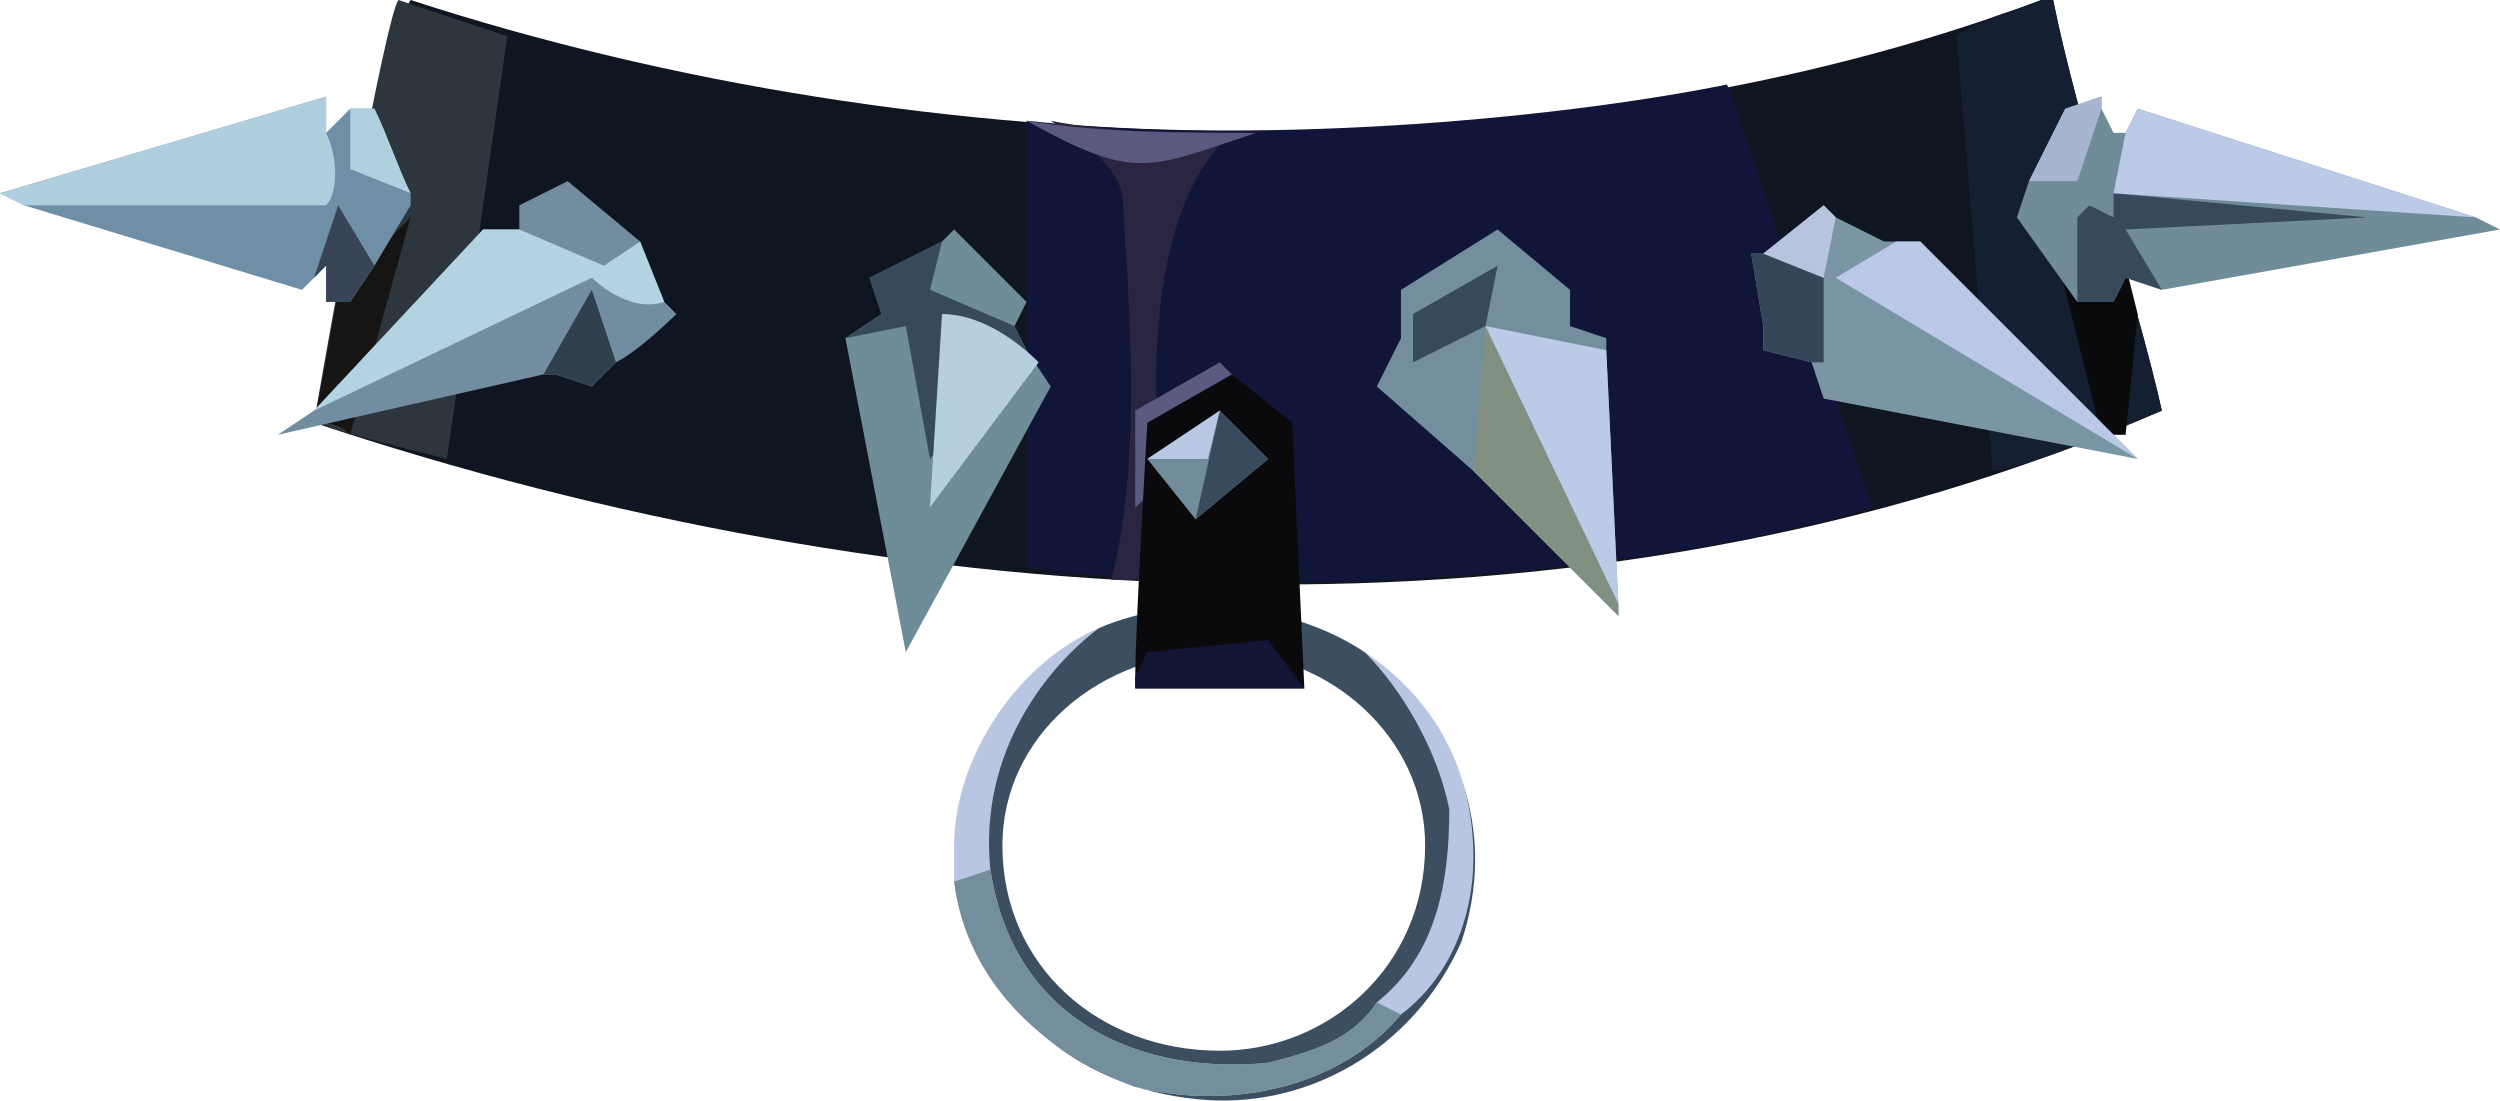 <?xml version="1.0" encoding="UTF-8" standalone="no"?>
<svg
   width="207"
   height="91.126"
   viewBox="0 0 207 91.126"
   version="1.1"
   id="svg81"
   sodipodi:docname="cb-layer-1155.svg"
   xmlns:inkscape="http://www.inkscape.org/namespaces/inkscape"
   xmlns:sodipodi="http://sodipodi.sourceforge.net/DTD/sodipodi-0.dtd"
   xmlns="http://www.w3.org/2000/svg"
   xmlns:svg="http://www.w3.org/2000/svg">
  <sodipodi:namedview
     id="namedview83"
     pagecolor="#ffffff"
     bordercolor="#666666"
     borderopacity="1.0"
     inkscape:pageshadow="2"
     inkscape:pageopacity="0.0"
     inkscape:pagecheckerboard="0" />
  <defs
     id="defs2" />
  <g
     transform="translate(-1,-1)"
     id="id-99469">
    <path
       d="M 180,35 C 132,56 75,52 27,36 27,36 33,4 35,1 78,15 130,16 170,1 h 1 c 2,10 7,25 9,34 z"
       fill="#101621"
       id="id-99470" />
    <path
       d="m 180,35 c -5,2 -9,4 -14,5 L 163,4 c 3,-2 5,-2 7,-3 h 1 c 2,10 7,25 9,34 z"
       fill="#141f31"
       id="path5" />
    <path
       d="m 178,27 -1,10 c -1,0 -1,0 -2,0 l -4,-16 2,-5 3,3 z"
       fill="#0a0a0d"
       id="path7" />
    <path
       d="m 156,43 c -16,5 -47,8 -70,5 0,0 0,-36 0,-37 19,2 43,0 58,-3 z"
       fill="#111539"
       id="path9" />
    <path
       d="m 43,4 -5,35 c -4,-1 -8,-2 -11,-3 1,-6 6,-34 7,-35 3,1 6,2 9,3 z"
       fill="#2c363c"
       id="path11" />
    <path
       d="m 35,19 -5,18 c -1,-1 -2,-1 -3,-1 0,0 1,-5 2,-11 z"
       fill="#171513"
       id="path13" />
    <path
       d="m 98,49 c -2,0 -3,0 -5,0 3,-11 1,-28 1,-31 0,-3 -3,-5 -6,-7 5,1 10,1 15,1 -9,8 -6,30 -5,37 z"
       fill="#2a2641"
       id="path15" />
    <path
       d="m 105,12 c -9,3 -10,4 -19,-1 6,1 13,1 19,1 z"
       fill="#5a5a81"
       id="path17" />
    <polygon
       points="102,31 105,34 95,43 95,35 "
       fill="#5b5b82"
       id="polygon19" />
    <path
       d="M 114,55 C 108,51 99,50 92,53 v 0 c -8,4 -13,13 -11,22 1,9 9,16 19,17 9,1 18,-4 22,-13 3,-9 0,-18 -8,-24 z m -12,0 c 9,0 17,7 17,16 0,10 -8,17 -17,17 -10,0 -18,-7 -18,-17 0,-9 8,-16 18,-16 z"
       fill="#3c4f60"
       id="id-99479"
       fill-rule="nonzero" />
    <path
       d="M 109,58 H 95 c 0,-1 0,-1 0,-1 v 0 c 0,-4 1,-21 1,-21 l 7,-4 5,4 z"
       fill="#0a0a0d"
       id="path22" />
    <path
       d="M 109,58 H 95 c 0,-1 0,-1 0,-1 v 0 l 1,-2 10,-1 z"
       fill="#131535"
       id="path24" />
    <polygon
       points="100,44 96,39 96,39 102,35 102,35 102,35 106,39 100,44 "
       fill="#718c9a"
       id="polygon26" />
    <polygon
       points="102,35 106,39 100,44 "
       fill="#374b5d"
       id="polygon28" />
    <polygon
       points="96,39 96,39 102,35 101,39 "
       fill="#b9c8e4"
       id="polygon30" />
    <path
       d="m 123,72 c 0,5 -2,10 -6,13 -5,6 -14,8 -22,6 -8,-3 -14,-9 -15,-17 0,-1 0,-2 0,-3 0,-7 5,-15 12,-18 -4,3 -10,10 -9,20 v 0 c 2,13 13,17 23,16 4,-1 7,-2 9,-5 5,-4 6,-10 6,-16 -1,-5 -4,-10 -7,-13 6,4 9,10 9,17 z"
       fill="#b9c6e2"
       id="path32" />
    <path
       d="m 117,85 c -5,6 -14,8 -22,6 C 87,88 81,82 80,74 l 3,-1 v 0 c 2,13 13,17 23,16 4,-1 7,-2 9,-5 z"
       fill="#738f9d"
       id="path34" />
    <polygon
       points="180,25 177,24 176,26 173,26 173,26 168,19 169,16 172,10 175,9 175,10 176,12 177,12 177,12 178,10 206,19 206,19 208,20 180,25 "
       fill="#718c99"
       id="polygon36" />
    <polygon
       points="180,25 177,24 176,26 173,26 173,19 174,18 176,19 176,17 197,19 177,20 180,25 "
       fill="#364a5c"
       id="polygon38" />
    <polygon
       points="177,12 177,12 178,10 206,19 176,17 "
       fill="#bbcae7"
       id="polygon40" />
    <polygon
       points="169,16 172,10 175,9 175,10 173,16 "
       fill="#a6b5d0"
       id="polygon42" />
    <polygon
       points="152,34 151,31 151,31 147,30 147,30 147,28 147,28 146,22 147,22 147,22 152,18 153,19 157,21 158,21 158,21 160,21 178,39 "
       fill="#7a95a4"
       id="polygon44" />
    <polygon
       points="151,31 151,31 147,30 147,28 147,28 146,22 147,22 152,24 152,31 "
       fill="#344759"
       id="polygon46" />
    <polygon
       points="147,22 152,18 153,19 152,24 "
       fill="#b8c4de"
       id="polygon48" />
    <polygon
       points="153,24 158,21 158,21 160,21 178,39 "
       fill="#bac9e7"
       id="polygon50" />
    <polygon
       points="115,33 117,29 117,25 125,20 131,25 131,28 134,29 134,30 135,51 135,52 123,40 "
       fill="#738f9d"
       id="polygon52" />
    <polygon
       points="124,28 135,51 135,52 123,40 "
       fill="#829082"
       id="polygon54" />
    <polygon
       points="134,30 135,51 124,28 "
       fill="#bbcae7"
       id="polygon56" />
    <polygon
       points="124,28 125,23 118,27 118,31 "
       fill="#364a5c"
       id="polygon58" />
    <polygon
       points="71,29 71,29 74,27 73,24 79,21 80,20 86,26 85,28 85,28 86,30 88,33 76,55 "
       fill="#6f8c99"
       id="polygon60" />
    <polygon
       points="76,28 71,29 74,27 73,24 79,21 78,25 85,28 86,30 78,39 "
       fill="#364a5c"
       id="polygon62" />
    <path
       d="M 79,27 78,43 87,31 C 85,29 82,27 79,27 Z"
       fill="#b6cfdd"
       id="path64" />
    <path
       d="m 57,27 c 0,0 -3,3 -5,4 -1,1 -2,2 -2,2 0,0 -3,-1 -3,-1 h -1 l -22,5 3,-2 14,-15 h 3 v 0 -2 l 4,-2 6,5 v 0 l 2,5 z"
       fill="#718d9f"
       id="path66" />
    <path
       d="m 56,26 c -3,1 -6,-2 -6,-2 L 27,35 41,20 h 3 l 7,3 3,-2 z"
       fill="#b3d3e2"
       id="path68" />
    <path
       d="m 52,31 c -1,1 -2,2 -2,2 0,0 -3,-1 -3,-1 h -1 l 4,-7 z"
       fill="#303f4e"
       id="path70" />
    <path
       d="m 35,18 -3,5 -2,3 h -2 v -3 l -1,1 -1,1 -23,-7 v 0 L 1,17 28,9 v 3 0 l 2,-2 v 0 h 2 c 1,2 2,5 3,7 0,1 0,1 0,1 z"
       fill="#6e8fa5"
       id="path72" />
    <path
       d="m 35,17 -5,-2 v -5 0 h 2 c 1,2 2,5 3,7 z"
       fill="#afd0df"
       id="path74" />
    <path
       d="M 28,18 H 3 v 0 L 1,17 28,9 v 3 0 c 1,2 1,5 0,6 z"
       fill="#afcfde"
       id="path76" />
    <polygon
       points="28,26 28,23 27,24 29,18 32,23 30,26 "
       fill="#374556"
       id="polygon78" />
  </g>
</svg>
